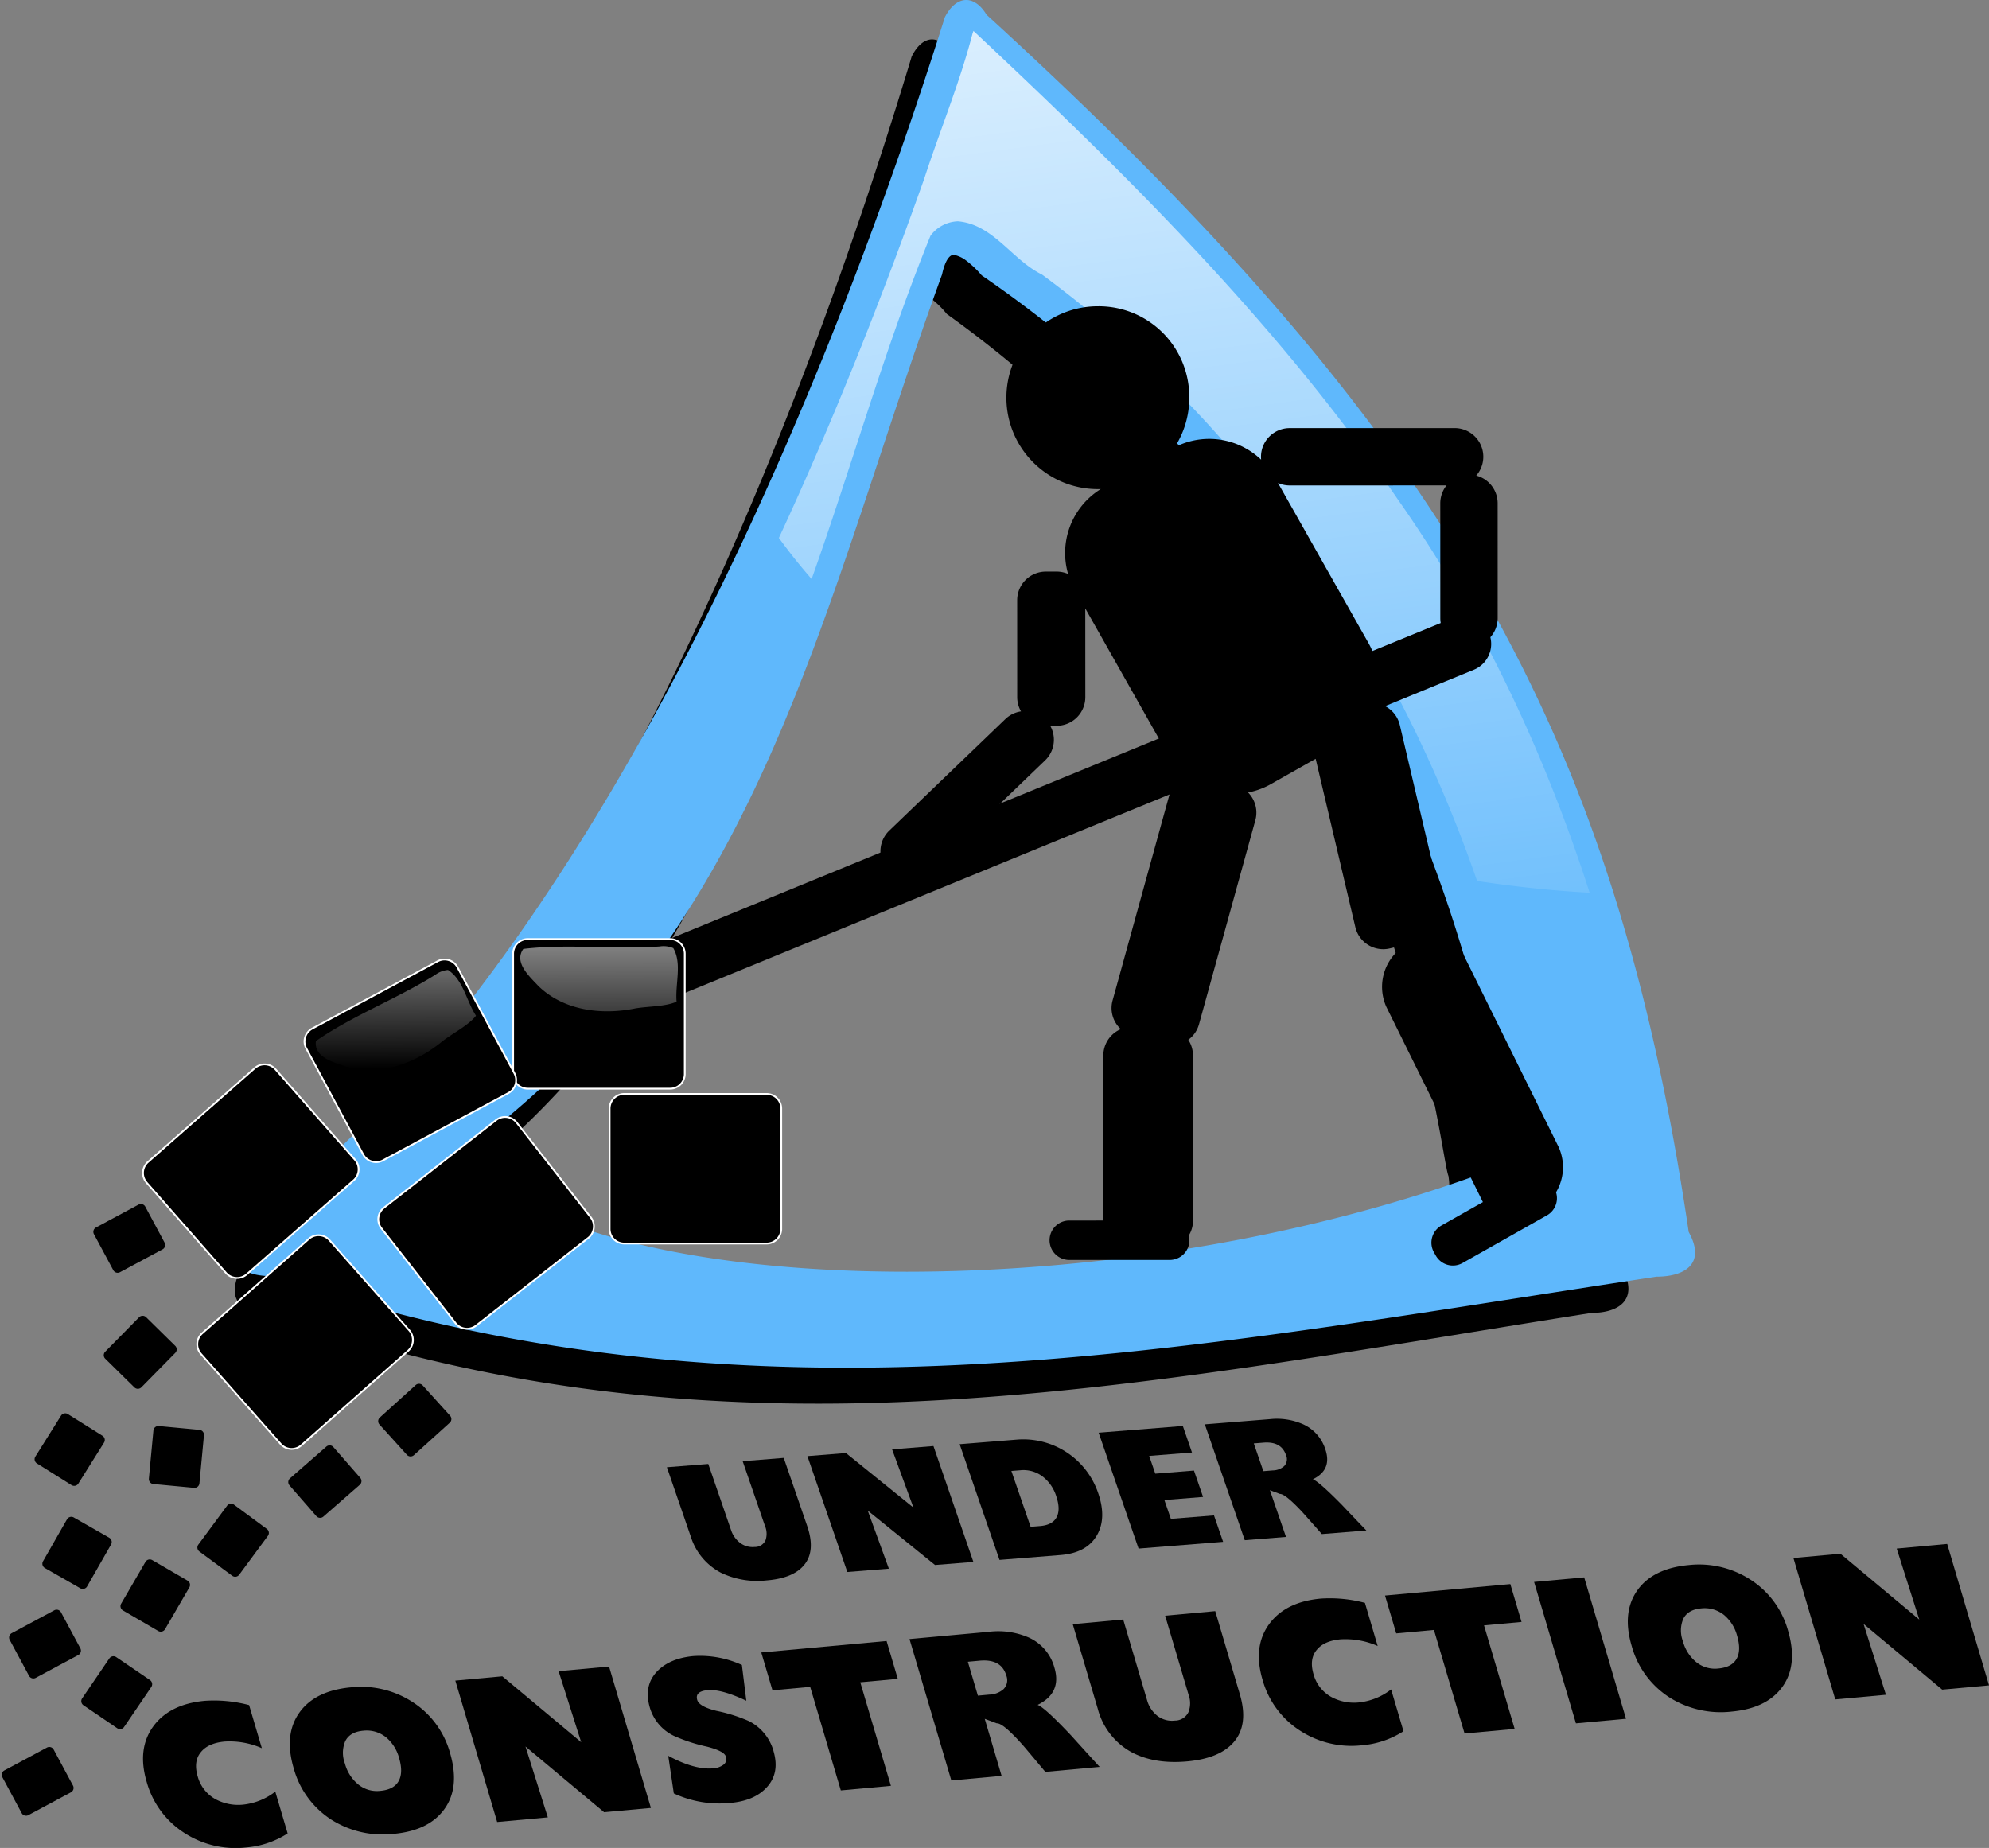 <svg xmlns="http://www.w3.org/2000/svg" xmlns:xlink="http://www.w3.org/1999/xlink" width="468.234" height="435.075" viewBox="0 0 468.234 435.075"><rect x="0" y="0" width="468.234" height="435.075" fill="#808080" stroke="none"/><defs><linearGradient id="a" x1="0.108" y1="-0.358" x2="0.315" y2="1.286" gradientUnits="objectBoundingBox"><stop offset="0" stop-color="#fff"/><stop offset="1" stop-color="#fff" stop-opacity="0"/></linearGradient><linearGradient id="b" x1="1.537" y1="-1.669" x2="1.553" y2="1.766" xlink:href="#a"/><linearGradient id="c" x1="2.394" y1="-2.638" x2="2.411" y2="-0.614" xlink:href="#a"/><linearGradient id="d" x1="3.687" y1="-3.517" x2="3.704" y2="-1.598" xlink:href="#a"/><linearGradient id="e" x1="4.04" y1="-2.058" x2="4.057" y2="-0.139" xlink:href="#a"/><linearGradient id="f" x1="2.788" y1="-1.322" x2="2.804" y2="0.911" xlink:href="#a"/><linearGradient id="g" x1="0.924" y1="-4.045" x2="0.94" y2="-0.611" xlink:href="#a"/></defs><g transform="translate(-99.954 -92.194)"><g transform="translate(99.954 92.194)"><path d="M737.033,854.185c-1.677.083-3.346,1.419-4.636,4.031-33.419,110.881-87.434,229.96-157.835,285.151-4.379,9.031,1.657,10.532,6.527,10.513,107.677,38.145,202.364,17.328,311.378.125,6.025.007,11.286-2.808,7.224-10.492C883.034,1025.79,845.2,956.277,741.772,857.637c-1.361-2.359-3.059-3.532-4.736-3.449Zm-.206,60.906a22.073,22.073,0,0,1,3.848,3.753c105.136,75.21,115.656,197.141,118.088,202.926.757,5.306-.666,5.667-4.02,7.4-83.843,32.416-190.3,29.86-224.492,2.629-.748.1-6.887-2.971-7.524-6.072,68.682-51.557,81.264-127.33,109.052-207.128,0,0,.844-4.771,2.726-4.557a6.7,6.7,0,0,1,2.321,1.053Z" transform="translate(-517.777 -844.909)"/><path d="M771.5,856.326c-1.756.083-3.5,1.422-4.853,4.041C731.66,971.525,675.12,1090.9,601.427,1146.232c-4.584,9.053,1.735,10.558,6.832,10.539,112.712,38.24,211.826,17.371,325.938.125,6.307.007,11.814-2.815,7.561-10.519-17.434-118.018-57.036-187.7-165.3-286.592-1.425-2.365-3.2-3.541-4.957-3.458Zm-.216,61.058a22.687,22.687,0,0,1,4.028,3.763c110.052,75.4,121.064,197.636,123.61,203.434.792,5.319-.7,5.681-4.208,7.415-87.763,32.5-199.2,29.935-234.989,2.636-.783.1-7.209-2.979-7.876-6.088C723.738,1076.859,736.909,1000.9,766,920.9c0,0,.884-4.783,2.854-4.569a7.18,7.18,0,0,1,2.429,1.056Z" transform="translate(-544.215 -856.324)" fill="#5fb8fc"/><path d="M775.077,860.865C775.125,860.827,774.878,861.141,775.077,860.865Zm.417,2.812-.208.6c-3,11.547-7.656,22.758-11.373,34.181-10.151,28.6-21.4,56.981-34.223,84.591,2.3,3.158,4.848,6.4,7.707,9.665,9.56-26.852,17.234-54.478,27.995-80.838a8.421,8.421,0,0,1,6.436-3.375c8.374.711,12.751,9.109,19.809,12.54,47.973,35.377,82.944,86.477,102.421,142.766,9.745,1.475,18.57,2.337,26.495,2.77-10.563-32.844-25.286-64.319-45.137-92.569-28.107-41.229-63.621-76.326-99.921-110.332Z" transform="translate(-546.331 -856.398)" fill="url(#a)"/><path d="M6.571,0H209.665a6.571,6.571,0,0,1,0,13.142H6.571A6.571,6.571,0,0,1,6.571,0Z" transform="matrix(0.925, -0.379, 0.379, 0.925, 148.041, 224.991)"/><g transform="translate(153.743 38.977)"><path d="M82.605,230.979h22.783a4.631,4.631,0,0,1,4.641,4.641v.844a4.631,4.631,0,0,1-4.641,4.641H82.605a4.631,4.631,0,0,1-4.641-4.641v-.844A4.631,4.631,0,0,1,82.605,230.979ZM6.927,186.88,27.5,198.5a4.641,4.641,0,0,1-4.563,8.083L2.363,194.963a4.641,4.641,0,0,1,4.563-8.083ZM105.281,169.7l5.613-1.187c4.542-.96,7.994,2,7.738,6.634L115.7,228.492a11.508,11.508,0,0,1-8.659,10.1l-5.613,1.187c-4.542.96-7.994-2-7.738-6.634L96.622,179.8A11.508,11.508,0,0,1,105.281,169.7Zm14.83-56.578,7.293,2.119a6.736,6.736,0,0,1,4.6,8.366l-12.24,42.136a6.736,6.736,0,0,1-8.366,4.6l-7.293-2.119a6.736,6.736,0,0,1-4.6-8.366l12.24-42.136a6.736,6.736,0,0,1,8.366-4.6ZM42.193,154.463l6.613,3.734a6.735,6.735,0,0,1,2.559,9.2l-19.084,33.8a6.735,6.735,0,0,1-9.2,2.559l-6.613-3.734a6.735,6.735,0,0,1-2.559-9.2L33,157.022a6.736,6.736,0,0,1,9.2-2.559ZM85.976,111.5l5.379,5.361a6.735,6.735,0,0,1,.016,9.546L56.23,161.675a6.735,6.735,0,0,1-9.546.017L41.3,156.331a6.736,6.736,0,0,1-.016-9.547L76.43,111.521a6.736,6.736,0,0,1,9.547-.017Zm-25.9-29.917a6.736,6.736,0,0,1-4.86,8.217L18.44,99.245a6.751,6.751,0,0,1-3.356-13.077l36.779-9.44a6.736,6.736,0,0,1,8.217,4.86Zm17.166-30.4,2.2,1.245a6.735,6.735,0,0,1,2.559,9.2L70.808,81.47a6.735,6.735,0,0,1-9.2,2.559l-2.2-1.245a6.735,6.735,0,0,1-2.559-9.2l11.2-19.839A6.735,6.735,0,0,1,77.245,51.19ZM175.153,80.3a6.736,6.736,0,0,1,2.559,9.2l-13.275,23.513a6.75,6.75,0,1,1-11.756-6.638l13.275-23.513A6.735,6.735,0,0,1,175.153,80.3ZM143.808,50.009l33.8,19.084a6.75,6.75,0,1,1-6.638,11.756l-33.8-19.084a6.75,6.75,0,0,1,6.638-11.756ZM98.772,40.625l18.564-.007a17.682,17.682,0,0,1,17.725,17.714l.014,44.721a17.68,17.68,0,0,1-17.714,17.725l-18.564.007a17.682,17.682,0,0,1-17.725-17.714l-.014-44.721A17.68,17.68,0,0,1,98.772,40.625Zm28.2-8.845A21.521,21.521,0,1,1,118.6,2.832,21.309,21.309,0,0,1,126.968,31.78Z" transform="matrix(0.871, -0.492, 0.492, 0.871, 0, 89.011)"/><path d="M803.424,930.724c-13.58-.092-23.686,17.569-15.538,28.828,5.475,8.376,16.848,9.807,26.036,8.728-4.772,3.343-10.269,6.666-13.5,11.6-3.513,7.318-.045,15.622,4.687,21.454,7.659,13.281,14.23,27.618,23.953,39.346-6.323.606-7.579,8.154-8.269,13.248-3.618,13.866-8.959,27.365-10.644,41.679a32.139,32.139,0,0,0,4.124,4.145c-4.9.094-7.838,5.357-6.633,9.787.633,13.873-.16,27.766.447,41.64,4.8-1.633,11.93,1.427,14.914-4,1.739-13.672.729-27.824.479-41.679-2.486-3.254,1.855-6.555,2.088-9.942,3.512-12.226,6.939-24.483,10.41-36.716.889-4.5,2.553-9.708,1.9-14a46.924,46.924,0,0,0-4.916-3.208c8.658-.091,15.289-6.709,23-9.519,2.665-.58,1.908,3.957,2.583,5.624,3.716,13.312,4.814,27.67,11.248,40.159,3.906-2.076,10.318-.244,12.394-5.1.7-9.777-4.79-18.552-5.605-28.191-1.495-6.98-2.1-15.476-7.976-20.217-1.142-.656-4.081.658-2.458-1.354,3.737-9.384-2.6-18.886-7.79-26.266-7.042-10.878-10.756-24.76-21.413-32.744-6.033-4.024-14.607.267-19.476,2.1,1.42-2.317.685-5.281,2.854-7.332a15.148,15.148,0,0,0,1.833-14.518c-2.53-7.858-10.3-13.992-18.726-13.56Zm82.944,28.515c-13.033,1.6-26.461-.634-39.409,1.041-4.067,2.173-1.034,9.727,3.437,7.915,13.064-.415,26.145.375,39.2-.375-4.5,9.306-1.265,19.972-2.625,29.7-1.293,3.786,1.971,9.947,6.416,7.79,4.394-3.425.927-9.749,2.094-14.328.959-8.42.192-17.217-3.552-24.768,1.445-3.584-1.995-7.144-5.561-6.978ZM792.72,993.295c-5.459.256-6.247,7.059-4.957,11.144.3,6.656-2.225,15.031,2.833,20.413,4.672,1.889,9.8-3.621,7.852-8.124-.012-7.569.829-15.239-.979-22.662-1.6-.229-3.116-.885-4.749-.771Zm-5.166,32.931c-12.3,6.96-20.939,19.106-31.515,28.307-2.7,3.918,3.88,8.94,6.811,5.082,8.9-10.393,22.093-17.641,28.12-30.244a3.567,3.567,0,0,0-3.416-3.145Zm94.062,50.137c-2.791,4.441-9.629,7.9-7.852,14,4.666,12.849,12.329,24.312,17.685,36.845,2.838,5.792,5.733,11.556,8.56,17.353,10.066-1.238,14.141-15.157,7.5-22.408-8.876-15.322-13.82-32.943-25.248-46.683l-.39.541-.256.355Z" transform="translate(-699.398 -895.318)"/><path d="M803.424,930.724c-13.58-.092-23.686,17.569-15.538,28.828,5.475,8.376,16.848,9.807,26.036,8.728-4.772,3.343-10.269,6.666-13.5,11.6-3.513,7.318-.045,15.622,4.687,21.454,7.659,13.281,14.23,27.618,23.953,39.346-6.323.606-7.579,8.154-8.269,13.248-3.618,13.866-8.959,27.365-10.644,41.679a32.139,32.139,0,0,0,4.124,4.145c-4.9.094-7.838,5.357-6.633,9.787.633,13.873-.16,27.766.447,41.64,4.8-1.633,11.93,1.427,14.914-4,1.739-13.672.729-27.824.479-41.679-2.486-3.254,1.855-6.555,2.088-9.942,3.512-12.226,6.939-24.483,10.41-36.716.889-4.5,2.553-9.708,1.9-14a46.924,46.924,0,0,0-4.916-3.208c8.658-.091,15.289-6.709,23-9.519,2.665-.58,1.908,3.957,2.583,5.624,3.716,13.312,4.814,27.67,11.248,40.159,3.906-2.076,10.318-.244,12.394-5.1.7-9.777-4.79-18.552-5.605-28.191-1.495-6.98-2.1-15.476-7.976-20.217-1.142-.656-4.081.658-2.458-1.354,3.737-9.384-2.6-18.886-7.79-26.266-7.042-10.878-10.756-24.76-21.413-32.744-6.033-4.024-14.607.267-19.476,2.1,1.42-2.317.685-5.281,2.854-7.332a15.148,15.148,0,0,0,1.833-14.518c-2.53-7.858-10.3-13.992-18.726-13.56Zm82.944,28.515c-13.033,1.6-26.461-.634-39.409,1.041-4.067,2.173-1.034,9.727,3.437,7.915,13.064-.415,26.145.375,39.2-.375-4.5,9.306-1.265,19.972-2.625,29.7-1.293,3.786,1.971,9.947,6.416,7.79,4.394-3.425.927-9.749,2.094-14.328.959-8.42.192-17.217-3.552-24.768,1.445-3.584-1.995-7.144-5.561-6.978ZM792.72,993.295c-5.459.256-6.247,7.059-4.957,11.144.3,6.656-2.225,15.031,2.833,20.413,4.672,1.889,9.8-3.621,7.852-8.124-.012-7.569.829-15.239-.979-22.662-1.6-.229-3.116-.885-4.749-.771Zm-5.166,32.931c-12.3,6.96-20.939,19.106-31.515,28.307-2.7,3.918,3.88,8.94,6.811,5.082,8.9-10.393,22.093-17.641,28.12-30.244a3.567,3.567,0,0,0-3.416-3.145Zm94.062,50.137c-2.791,4.441-9.629,7.9-7.852,14,4.666,12.849,12.329,24.312,17.685,36.845,2.838,5.792,5.733,11.556,8.56,17.353,10.066-1.238,14.141-15.157,7.5-22.408-8.876-15.322-13.82-32.943-25.248-46.683l-.39.541-.256.355Z" transform="translate(-699.398 -895.318)"/></g><path d="M669.541,1081.079h33.506a3.442,3.442,0,0,1,3.45,3.45v28.316a3.443,3.443,0,0,1-3.45,3.45H669.541a3.443,3.443,0,0,1-3.45-3.45v-28.316a3.443,3.443,0,0,1,3.45-3.45Z" transform="translate(-545.294 -859.986)" stroke="#fff" stroke-width="0.42"/><path d="M3.45,0H36.956a3.442,3.442,0,0,1,3.45,3.45V31.766a3.443,3.443,0,0,1-3.45,3.45H3.45A3.442,3.442,0,0,1,0,31.766V3.45A3.442,3.442,0,0,1,3.45,0Z" transform="matrix(0.788, -0.616, 0.616, 0.788, 87.664, 286.469)" stroke="#fff" stroke-width="0.42"/><path d="M3.45,0H36.956a3.443,3.443,0,0,1,3.45,3.45V31.766a3.442,3.442,0,0,1-3.45,3.45H3.45A3.442,3.442,0,0,1,0,31.766V3.45A3.443,3.443,0,0,1,3.45,0Z" transform="matrix(0.881, -0.473, 0.473, 0.881, 70.465, 243.794)" stroke="#fff" stroke-width="0.42"/><path d="M3.45,0H36.956a3.443,3.443,0,0,1,3.45,3.45V31.766a3.443,3.443,0,0,1-3.45,3.45H3.45A3.443,3.443,0,0,1,0,31.766V3.45A3.443,3.443,0,0,1,3.45,0Z" transform="matrix(0.751, -0.66, 0.66, 0.751, 32.247, 275.845)" stroke="#fff" stroke-width="0.42"/><path d="M3.45,0H36.956a3.442,3.442,0,0,1,3.45,3.45V31.766a3.443,3.443,0,0,1-3.45,3.45H3.45A3.442,3.442,0,0,1,0,31.766V3.45A3.443,3.443,0,0,1,3.45,0Z" transform="translate(45.023 316.179) rotate(-41.506)" stroke="#fff" stroke-width="0.42"/><path d="M1.171,0H12.543a1.168,1.168,0,0,1,1.171,1.171v9.61a1.169,1.169,0,0,1-1.171,1.171H1.171A1.169,1.169,0,0,1,0,10.781V1.171A1.168,1.168,0,0,1,1.171,0Z" transform="matrix(0.531, -0.847, 0.847, 0.531, 7.705, 343.918)"/><path d="M1.171,0H12.543a1.168,1.168,0,0,1,1.171,1.171v9.61a1.168,1.168,0,0,1-1.171,1.171H1.171A1.168,1.168,0,0,1,0,10.781V1.171A1.168,1.168,0,0,1,1.171,0Z" transform="matrix(0.881, -0.473, 0.473, 0.881, 21.564, 289.543)"/><path d="M1.171,0H12.543a1.168,1.168,0,0,1,1.171,1.171v9.61a1.168,1.168,0,0,1-1.171,1.171H1.171A1.168,1.168,0,0,1,0,10.781V1.171A1.169,1.169,0,0,1,1.171,0Z" transform="matrix(0.881, -0.473, 0.473, 0.881, 0, 417.37)"/><path d="M1.171,0H12.543a1.168,1.168,0,0,1,1.171,1.171v9.61a1.168,1.168,0,0,1-1.171,1.171H1.171A1.168,1.168,0,0,1,0,10.781V1.171A1.168,1.168,0,0,1,1.171,0Z" transform="matrix(0.594, -0.804, 0.804, 0.594, 46.002, 364.587)"/><path d="M1.171,0H12.543a1.168,1.168,0,0,1,1.171,1.171v9.61a1.168,1.168,0,0,1-1.171,1.171H1.171A1.168,1.168,0,0,1,0,10.781V1.171A1.168,1.168,0,0,1,1.171,0Z" transform="matrix(0.496, -0.868, 0.868, 0.496, 9.55, 368.589)"/><path d="M1.171,0H12.543a1.168,1.168,0,0,1,1.171,1.171v9.61a1.168,1.168,0,0,1-1.171,1.171H1.171A1.168,1.168,0,0,1,0,10.781V1.171A1.168,1.168,0,0,1,1.171,0Z" transform="matrix(0.881, -0.473, 0.473, 0.881, 1.731, 385.051)"/><path d="M1.171,0H12.543a1.168,1.168,0,0,1,1.171,1.171v9.61a1.169,1.169,0,0,1-1.171,1.171H1.171A1.168,1.168,0,0,1,0,10.781V1.171A1.168,1.168,0,0,1,1.171,0Z" transform="matrix(0.742, -0.671, 0.671, 0.742, 88.549, 334.51)"/><path d="M1.171,0H12.543a1.168,1.168,0,0,1,1.171,1.171v9.61a1.168,1.168,0,0,1-1.171,1.171H1.171A1.168,1.168,0,0,1,0,10.781V1.171A1.168,1.168,0,0,1,1.171,0Z" transform="translate(23.945 319.071) rotate(-45.47)"/><path d="M1.171,0H12.543a1.168,1.168,0,0,1,1.171,1.171v9.61a1.168,1.168,0,0,1-1.171,1.171H1.171A1.168,1.168,0,0,1,0,10.781V1.171A1.168,1.168,0,0,1,1.171,0Z" transform="translate(18.681 400.82) rotate(-55.763)"/><path d="M1.171,0H12.543a1.168,1.168,0,0,1,1.171,1.171v9.61a1.168,1.168,0,0,1-1.171,1.171H1.171A1.168,1.168,0,0,1,0,10.781V1.171A1.168,1.168,0,0,1,1.171,0Z" transform="translate(34.938 349.28) rotate(-84.62)"/><path d="M1.171,0H12.543a1.168,1.168,0,0,1,1.171,1.171v9.61a1.168,1.168,0,0,1-1.171,1.171H1.171A1.168,1.168,0,0,1,0,10.781V1.171A1.168,1.168,0,0,1,1.171,0Z" transform="translate(67.383 348.827) rotate(-41.12)"/><path d="M1.171,0H12.543a1.168,1.168,0,0,1,1.171,1.171v9.61a1.168,1.168,0,0,1-1.171,1.171H1.171A1.168,1.168,0,0,1,0,10.781V1.171A1.168,1.168,0,0,1,1.171,0Z" transform="translate(27.935 378.568) rotate(-59.811)"/><path d="M700.683,1082.84c-10.682.756-21.635-.67-32.161.583-2.314,3.2,1.526,6.555,3.52,8.706,5.96,5.827,14.94,6.929,22.882,5.29,3.085-.505,7.165-.424,9.675-1.582-.366-4.14,1.328-8.911-.771-12.6a5.856,5.856,0,0,0-3.145-.4Z" transform="translate(-545.322 -860.014)" fill="url(#b)"/><path d="M662.592,1128.01c-8.237,6.843-17.967,12.07-25.788,19.226-.013,3.95,5.061,4.436,7.936,5.021,8.24,1.259,16.177-3.082,21.674-9.044,2.212-2.209,5.574-4.522,6.937-6.927-2.711-3.15-4.117-8.014-7.974-9.789a5.858,5.858,0,0,0-2.786,1.512Z" transform="translate(-544.817 -860.726)" fill="url(#c)"/><path d="M616.693,1156.532c-7.652,7.492-16.923,13.5-24.134,21.265.309,3.938,5.406,4.009,8.32,4.357,8.315.582,15.872-4.391,20.864-10.782,2.024-2.382,5.186-4.961,6.349-7.469-2.959-2.918-4.757-7.651-8.746-9.106a5.859,5.859,0,0,0-2.653,1.735Z" transform="translate(-544.096 -861.187)" fill="url(#d)"/><path d="M603.941,1115.878c-7.652,7.492-16.923,13.5-24.134,21.265.309,3.938,5.406,4.008,8.32,4.357,8.315.583,15.872-4.391,20.864-10.782,2.024-2.382,5.186-4.961,6.349-7.469-2.959-2.918-4.757-7.651-8.746-9.106a5.857,5.857,0,0,0-2.653,1.735Z" transform="translate(-543.889 -860.525)" fill="url(#e)"/><path d="M647.022,1089.6c-9.078,5.681-19.419,9.561-28.126,15.606-.541,3.913,4.423,5.073,7.194,6.036,8,2.349,16.443-.892,22.688-6.066,2.487-1.894,6.128-3.736,7.8-5.937-2.266-3.484-3.009-8.492-6.594-10.767a5.856,5.856,0,0,0-2.963,1.127Z" transform="translate(-544.525 -860.107)" fill="url(#f)"/><path d="M692.633,1118.142h33.506a3.443,3.443,0,0,1,3.45,3.45v28.316a3.443,3.443,0,0,1-3.45,3.45H692.633a3.443,3.443,0,0,1-3.45-3.45v-28.316A3.443,3.443,0,0,1,692.633,1118.142Z" transform="translate(-545.671 -860.59)" stroke="#fff" stroke-width="0.42"/><path d="M723.788,1119.836c-10.682.757-21.634-.67-32.16.583-2.314,3.2,1.525,6.555,3.52,8.706,5.96,5.827,14.94,6.929,22.881,5.29,3.085-.505,7.165-.424,9.675-1.582-.366-4.14,1.328-8.911-.771-12.6a5.858,5.858,0,0,0-3.145-.4Z" transform="translate(-545.699 -860.617)" fill="url(#g)"/><path d="M735.915,1221.276q2.039,5.921-.766,9.243-2.583,3.08-8.816,3.578a19.7,19.7,0,0,1-10.755-1.828,14.508,14.508,0,0,1-7.072-8.506l-5.618-16.311,9.743-.778,5.355,15.548a6.238,6.238,0,0,0,2.139,3.039,4.842,4.842,0,0,0,3.417.958,2.707,2.707,0,0,0,2.585-1.625,4.728,4.728,0,0,0-.156-3.347l-5.243-15.221,9.667-.772Z" transform="translate(-545.894 -862.01)"/><path d="M775.589,1229.695l-9.033.721-15.84-12.808,4.978,13.675-9.779.781-9.4-27.282,9.07-.724,15.891,12.841-5.028-13.709,9.741-.778Z" transform="translate(-546.442 -861.963)"/><path d="M786.38,1200.874a18.618,18.618,0,0,1,19.188,12.615q2.052,5.958-.367,10.014t-8.5,4.542l-14.371,1.147-9.384-27.245Zm9.3,13.293a9.391,9.391,0,0,0-3.145-4.564,7.41,7.41,0,0,0-5.279-1.52l-2.128.17,4.529,13.151,2.2-.176q3.061-.244,3.99-2.222.868-1.823-.171-4.839Z" transform="translate(-547.035 -861.937)"/><path d="M835.513,1224.884l-19.9,1.588-9.4-27.282,19.82-1.582,2.152,6.248-10.077.8,1.439,4.178,9.107-.727,2.14,6.211-9.107.727,1.527,4.432,10.153-.811Z" transform="translate(-547.578 -861.885)"/><path d="M869.654,1222.19l-10.489.838q-4.526-5.126-4.638-5.229-4-4.272-5.21-4.212l-2.378-.893,3.791,11.007-9.706.775-9.4-27.282,15.3-1.222a15.314,15.314,0,0,1,7.768,1.172,9.677,9.677,0,0,1,5.287,5.886q1.677,4.868-2.924,7.1,1.408.522,6.769,5.955,2.893,3.053,5.822,6.1ZM850.719,1204.4q-1.113-3.233-5.294-2.9l-2.277.182,2.252,6.539,2.24-.179a4.112,4.112,0,0,0,2.649-1A2.349,2.349,0,0,0,850.719,1204.4Z" transform="translate(-547.992 -861.857)"/><path d="M611.569,1294.608a21.247,21.247,0,0,1-9.821,3.311,22.186,22.186,0,0,1-14.475-3.411,20.906,20.906,0,0,1-8.888-12.025q-2.334-7.891,1.654-13.218,3.859-5.134,12.054-5.883a32.321,32.321,0,0,1,10.4,1.008l3,10.15a18.849,18.849,0,0,0-8.74-1.568q-3.825.35-5.55,2.421-1.881,2.174-.806,5.809a8.721,8.721,0,0,0,4.2,5.353,11.251,11.251,0,0,0,6.683,1.256,14.941,14.941,0,0,0,7.377-3.042Z" transform="translate(-543.851 -862.955)"/><path d="M650.354,1275.559q2.387,8.068-1.261,13.2t-11.978,5.9a22.681,22.681,0,0,1-14.632-3.305,20.984,20.984,0,0,1-8.926-12.159q-2.373-8.023,1.459-13.245,3.7-5.029,12.034-5.791a22.242,22.242,0,0,1,14.429,3.416,20.848,20.848,0,0,1,8.876,11.982Zm-11.98,1.232a9.53,9.53,0,0,0-3.016-4.823,7.275,7.275,0,0,0-5.428-1.6q-3.187.291-4.255,2.529a7.067,7.067,0,0,0-.054,5.2,9.52,9.52,0,0,0,3.018,4.823,6.965,6.965,0,0,0,5.337,1.606q3.279-.3,4.373-2.448,1-2,.026-5.284Z" transform="translate(-544.424 -862.902)"/><path d="M698.3,1288.477l-11.017,1.007-18.509-15.472,5.262,16.683-11.928,1.091-9.848-33.29,11.062-1.011L681.889,1273l-5.321-16.724,11.882-1.086Z" transform="translate(-545.069 -862.823)"/><path d="M727.908,1275.037q1.547,5.23-1.658,8.618-2.876,3.086-8.429,3.594a25.525,25.525,0,0,1-13.379-2.236l-1.309-8.85q6.226,3.346,10.6,2.946a4.416,4.416,0,0,0,2.256-.752,1.661,1.661,0,0,0,.71-2.022q-.38-1.285-4.428-2.327a39.731,39.731,0,0,1-7.759-2.522,10.735,10.735,0,0,1-5.7-6.627q-1.548-5.231,1.75-8.628,2.977-3.049,8.532-3.557a23.613,23.613,0,0,1,11.376,2.1l1.041,8.418q-5.92-2.782-9.106-2.491-3.051.279-2.448,2.318.459,1.551,4.5,2.548a38.036,38.036,0,0,1,7.628,2.4,11.331,11.331,0,0,1,5.833,7.071Z" transform="translate(-545.819 -862.781)"/><path d="M757.612,1257.983l-8.832.808,7.212,24.379-11.791,1.078-7.212-24.379-8.878.812-2.636-8.911,29.5-2.7Z" transform="translate(-546.262 -862.723)"/><path d="M805.714,1278.675l-12.793,1.17q-5.2-6.217-5.335-6.341-4.618-5.178-6.089-5.088l-2.838-1.062,3.973,13.431-11.837,1.083-9.847-33.291,18.666-1.707a18.007,18.007,0,0,1,9.371,1.328,10.894,10.894,0,0,1,6.086,7.138q1.757,5.94-3.962,8.738,1.68.62,7.883,7.2,3.339,3.7,6.723,7.4Zm-21.984-21.527q-1.167-3.944-6.266-3.479l-2.777.254,2.36,7.978,2.732-.25a5.264,5.264,0,0,0,3.276-1.255,2.98,2.98,0,0,0,.676-3.249Z" transform="translate(-546.84 -862.686)"/><path d="M839.344,1261.466q2.137,7.225-1.463,11.333-3.315,3.808-10.918,4.5T814,1275.21a16.354,16.354,0,0,1-8.1-10.323l-5.888-19.9,11.883-1.087,5.612,18.973a7.061,7.061,0,0,0,2.425,3.693,5.6,5.6,0,0,0,4.1,1.127,3.531,3.531,0,0,0,3.235-2.026,5.808,5.808,0,0,0,0-4.1L821.766,1243l11.792-1.078Z" transform="translate(-547.476 -862.607)"/><path d="M878.6,1270.147a21.247,21.247,0,0,1-9.821,3.311,22.188,22.188,0,0,1-14.475-3.411,20.9,20.9,0,0,1-8.888-12.025q-2.334-7.891,1.653-13.218,3.859-5.134,12.054-5.883a32.32,32.32,0,0,1,10.4,1.008l3,10.15a18.852,18.852,0,0,0-8.74-1.568q-3.825.35-5.55,2.421-1.881,2.174-.806,5.809a8.72,8.72,0,0,0,4.2,5.352,11.252,11.252,0,0,0,6.683,1.256,14.939,14.939,0,0,0,7.377-3.042Z" transform="translate(-548.202 -862.557)"/><path d="M906.883,1244.364l-8.832.807,7.212,24.379-11.792,1.078-7.212-24.379-8.878.811-2.636-8.91,29.5-2.7Z" transform="translate(-548.694 -862.502)"/><path d="M932.059,1267.133l-11.791,1.078-9.848-33.29,11.791-1.078Z" transform="translate(-549.275 -862.475)"/><path d="M970.551,1246.287q2.386,8.068-1.261,13.2t-11.978,5.9a22.678,22.678,0,0,1-14.632-3.305,20.985,20.985,0,0,1-8.926-12.159q-2.374-8.023,1.459-13.245,3.7-5.029,12.034-5.791a22.244,22.244,0,0,1,14.429,3.416,20.848,20.848,0,0,1,8.876,11.982Zm-11.98,1.231a9.53,9.53,0,0,0-3.016-4.823,7.275,7.275,0,0,0-5.428-1.6q-3.187.292-4.255,2.529a7.066,7.066,0,0,0-.054,5.2,9.52,9.52,0,0,0,3.018,4.823,6.966,6.966,0,0,0,5.337,1.606q3.279-.3,4.373-2.448,1-2,.026-5.285Z" transform="translate(-549.641 -862.425)"/><path d="M1018.521,1259.137l-11.018,1.008-18.509-15.472,5.262,16.683-11.928,1.09-9.848-33.29,11.062-1.011,18.57,15.512-5.321-16.723,11.882-1.087Z" transform="translate(-550.286 -862.345)"/></g></g></svg>
